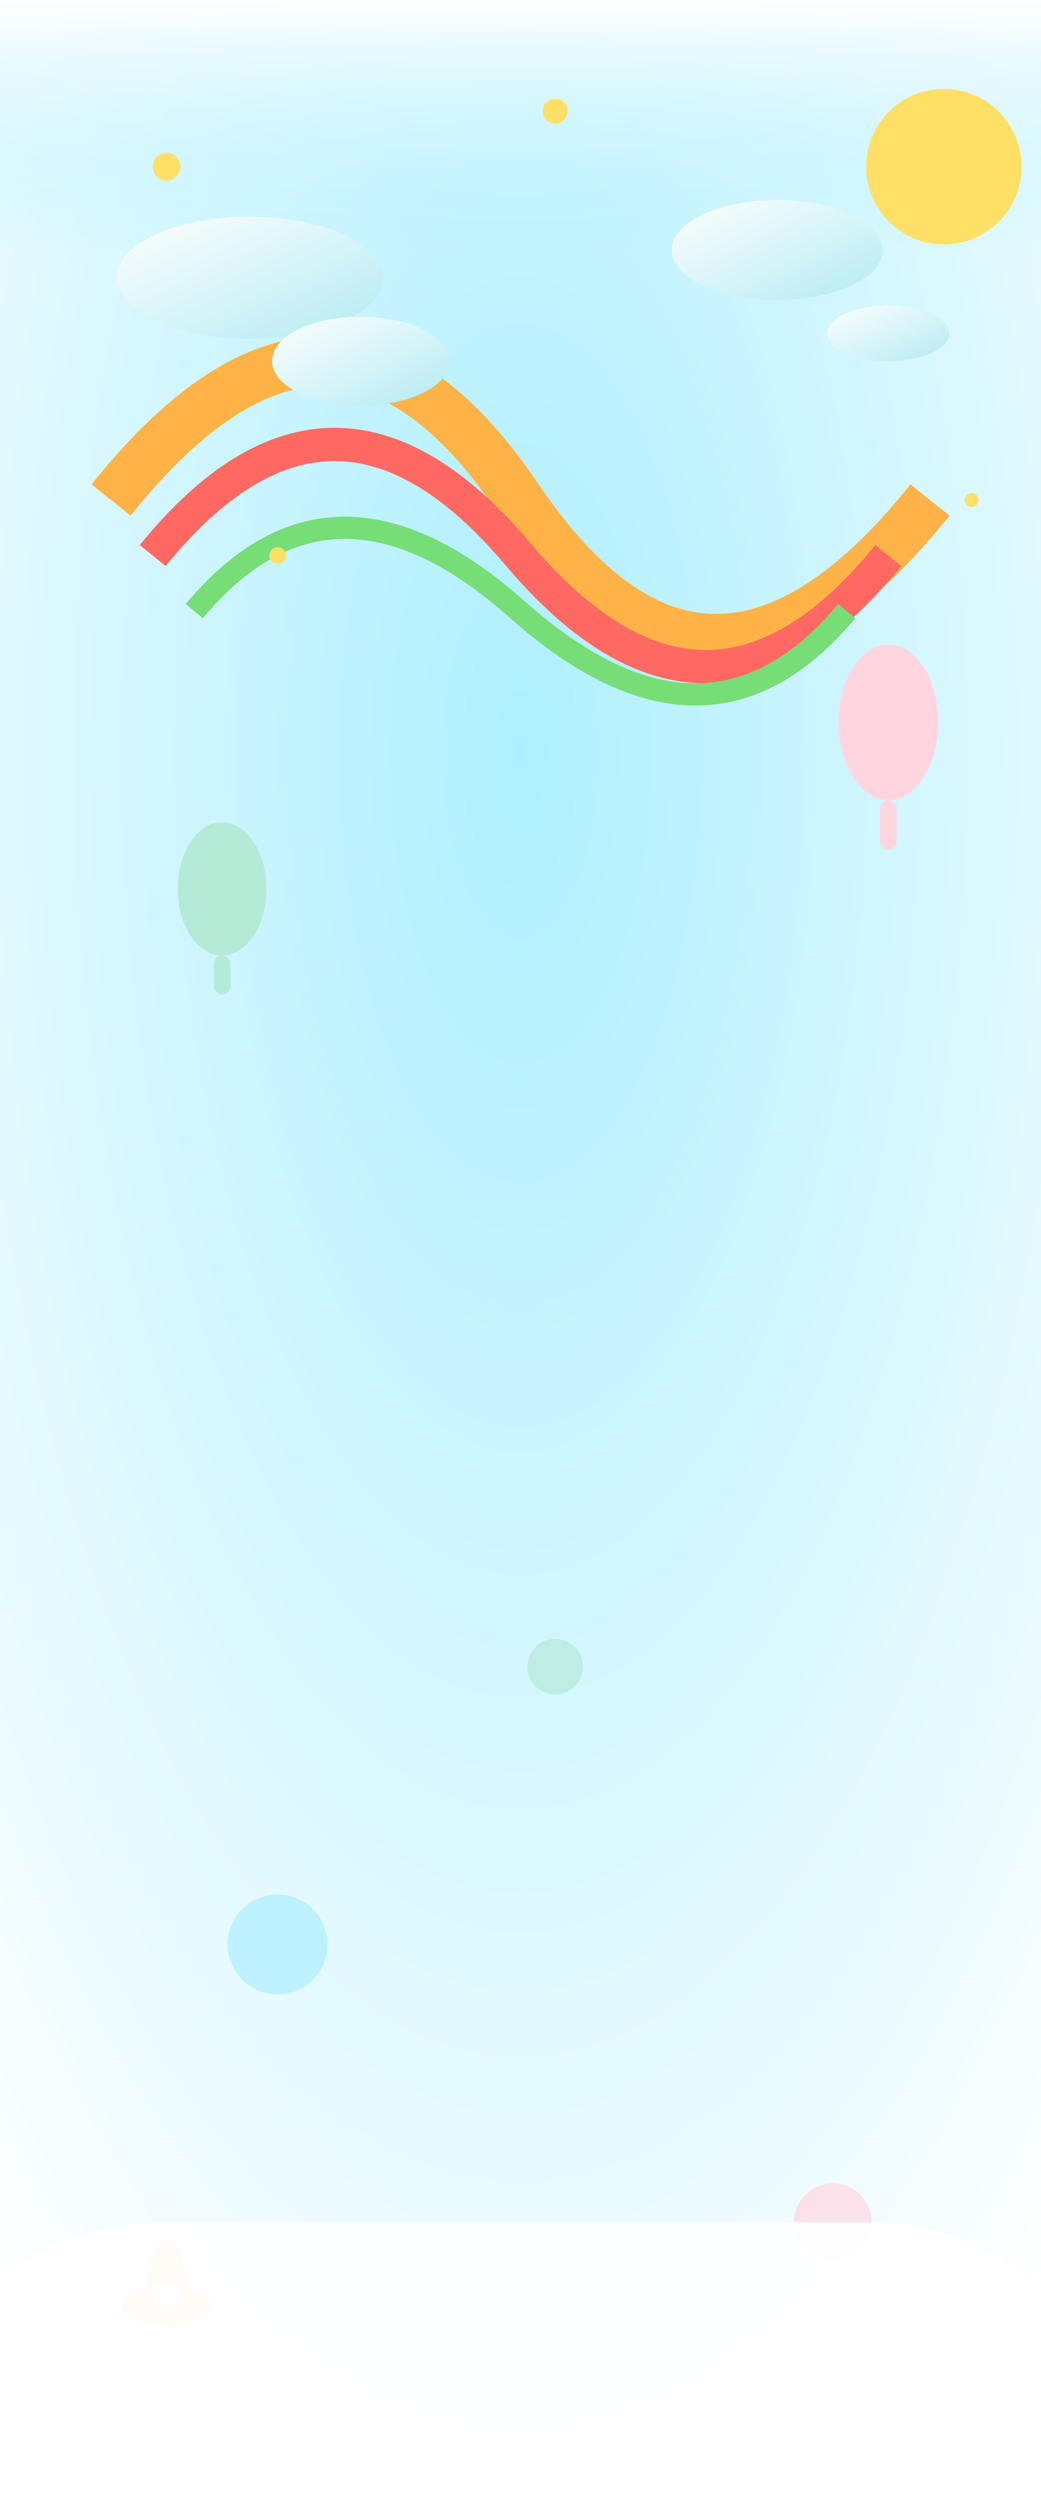 <?xml version="1.0" encoding="UTF-8"?>
<svg width="100%" height="100%" viewBox="0 0 375 900" fill="none" xmlns="http://www.w3.org/2000/svg">
  <rect x="0" y="0" width="375" height="900" fill="#333333" stroke="none"/>
  <defs>
    <!-- 顶部白色渐变遮罩 -->
    <linearGradient id="topFade" x1="0" y1="0" x2="0" y2="1">
      <stop offset="0%" stop-color="#fff" stop-opacity="1"/>
      <stop offset="100%" stop-color="#aeefff" stop-opacity="0"/>
    </linearGradient>
    <!-- 主背景渐变 -->
    <radialGradient id="bg1" cx="50%" cy="30%" r="80%" fx="50%" fy="30%">
      <stop offset="0%" stop-color="#aeefff" stop-opacity="1"/>
      <stop offset="100%" stop-color="#fff" stop-opacity="1"/>
    </radialGradient>
    <linearGradient id="cloud" x1="0" y1="0" x2="1" y2="1">
      <stop offset="0%" stop-color="#fff"/>
      <stop offset="100%" stop-color="#b2ebf2"/>
    </linearGradient>
  </defs>
  <!-- 主渐变背景 -->
  <rect width="375" height="900" fill="url(#bg1)"/>
  <!-- 顶部白色渐变遮罩 -->
  <rect x="0" y="0" width="375" height="90" fill="url(#topFade)"/>
  <!-- 彩虹和童趣元素集中在上半部分 -->
  <path d="M40 180 Q120 80 187 180 Q255 280 335 180" stroke="#ffb347" stroke-width="18" fill="none"/>
  <path d="M55 200 Q120 120 187 200 Q255 280 320 200" stroke="#ff6961" stroke-width="12" fill="none"/>
  <path d="M70 220 Q120 160 187 220 Q255 280 305 220" stroke="#77dd77" stroke-width="8" fill="none"/>
  <!-- 云朵 -->
  <ellipse cx="90" cy="100" rx="48" ry="22" fill="url(#cloud)"/>
  <ellipse cx="130" cy="130" rx="32" ry="16" fill="url(#cloud)"/>
  <ellipse cx="280" cy="90" rx="38" ry="18" fill="url(#cloud)"/>
  <ellipse cx="320" cy="120" rx="22" ry="10" fill="url(#cloud)"/>
  <!-- 星星 -->
  <circle cx="60" cy="60" r="5" fill="#ffe066"/>
  <circle cx="320" cy="60" r="4" fill="#ffe066"/>
  <circle cx="200" cy="40" r="4.5" fill="#ffe066"/>
  <circle cx="100" cy="200" r="3" fill="#ffe066"/>
  <circle cx="350" cy="180" r="2.5" fill="#ffe066"/>
  <!-- 气球 -->
  <ellipse cx="320" cy="260" rx="18" ry="28" fill="#ffd6e0"/>
  <rect x="317" y="288" width="6" height="18" rx="3" fill="#ffd6e0"/>
  <ellipse cx="80" cy="320" rx="16" ry="24" fill="#b5ead7"/>
  <rect x="77" y="344" width="6" height="14" rx="3" fill="#b5ead7"/>
  <!-- 太阳 -->
  <circle cx="340" cy="60" r="28" fill="#ffe066"/>
  <!-- 花朵 -->
  <ellipse cx="60" cy="830" rx="16" ry="7" fill="#ffb347"/>
  <ellipse cx="60" cy="822" rx="7" ry="16" fill="#ffb347"/>
  <circle cx="60" cy="827" r="5" fill="#fff"/>
  <!-- 泡泡 -->
  <circle cx="100" cy="700" r="18" fill="#aeefff" fill-opacity="0.7"/>
  <circle cx="300" cy="800" r="14" fill="#ffd6e0" fill-opacity="0.7"/>
  <circle cx="200" cy="600" r="10" fill="#b5ead7" fill-opacity="0.7"/>
  <!-- 底部大圆角遮罩 -->
  <rect x="-40" y="800" width="455" height="200" rx="100" fill="#fff" fill-opacity="0.96"/>
</svg>